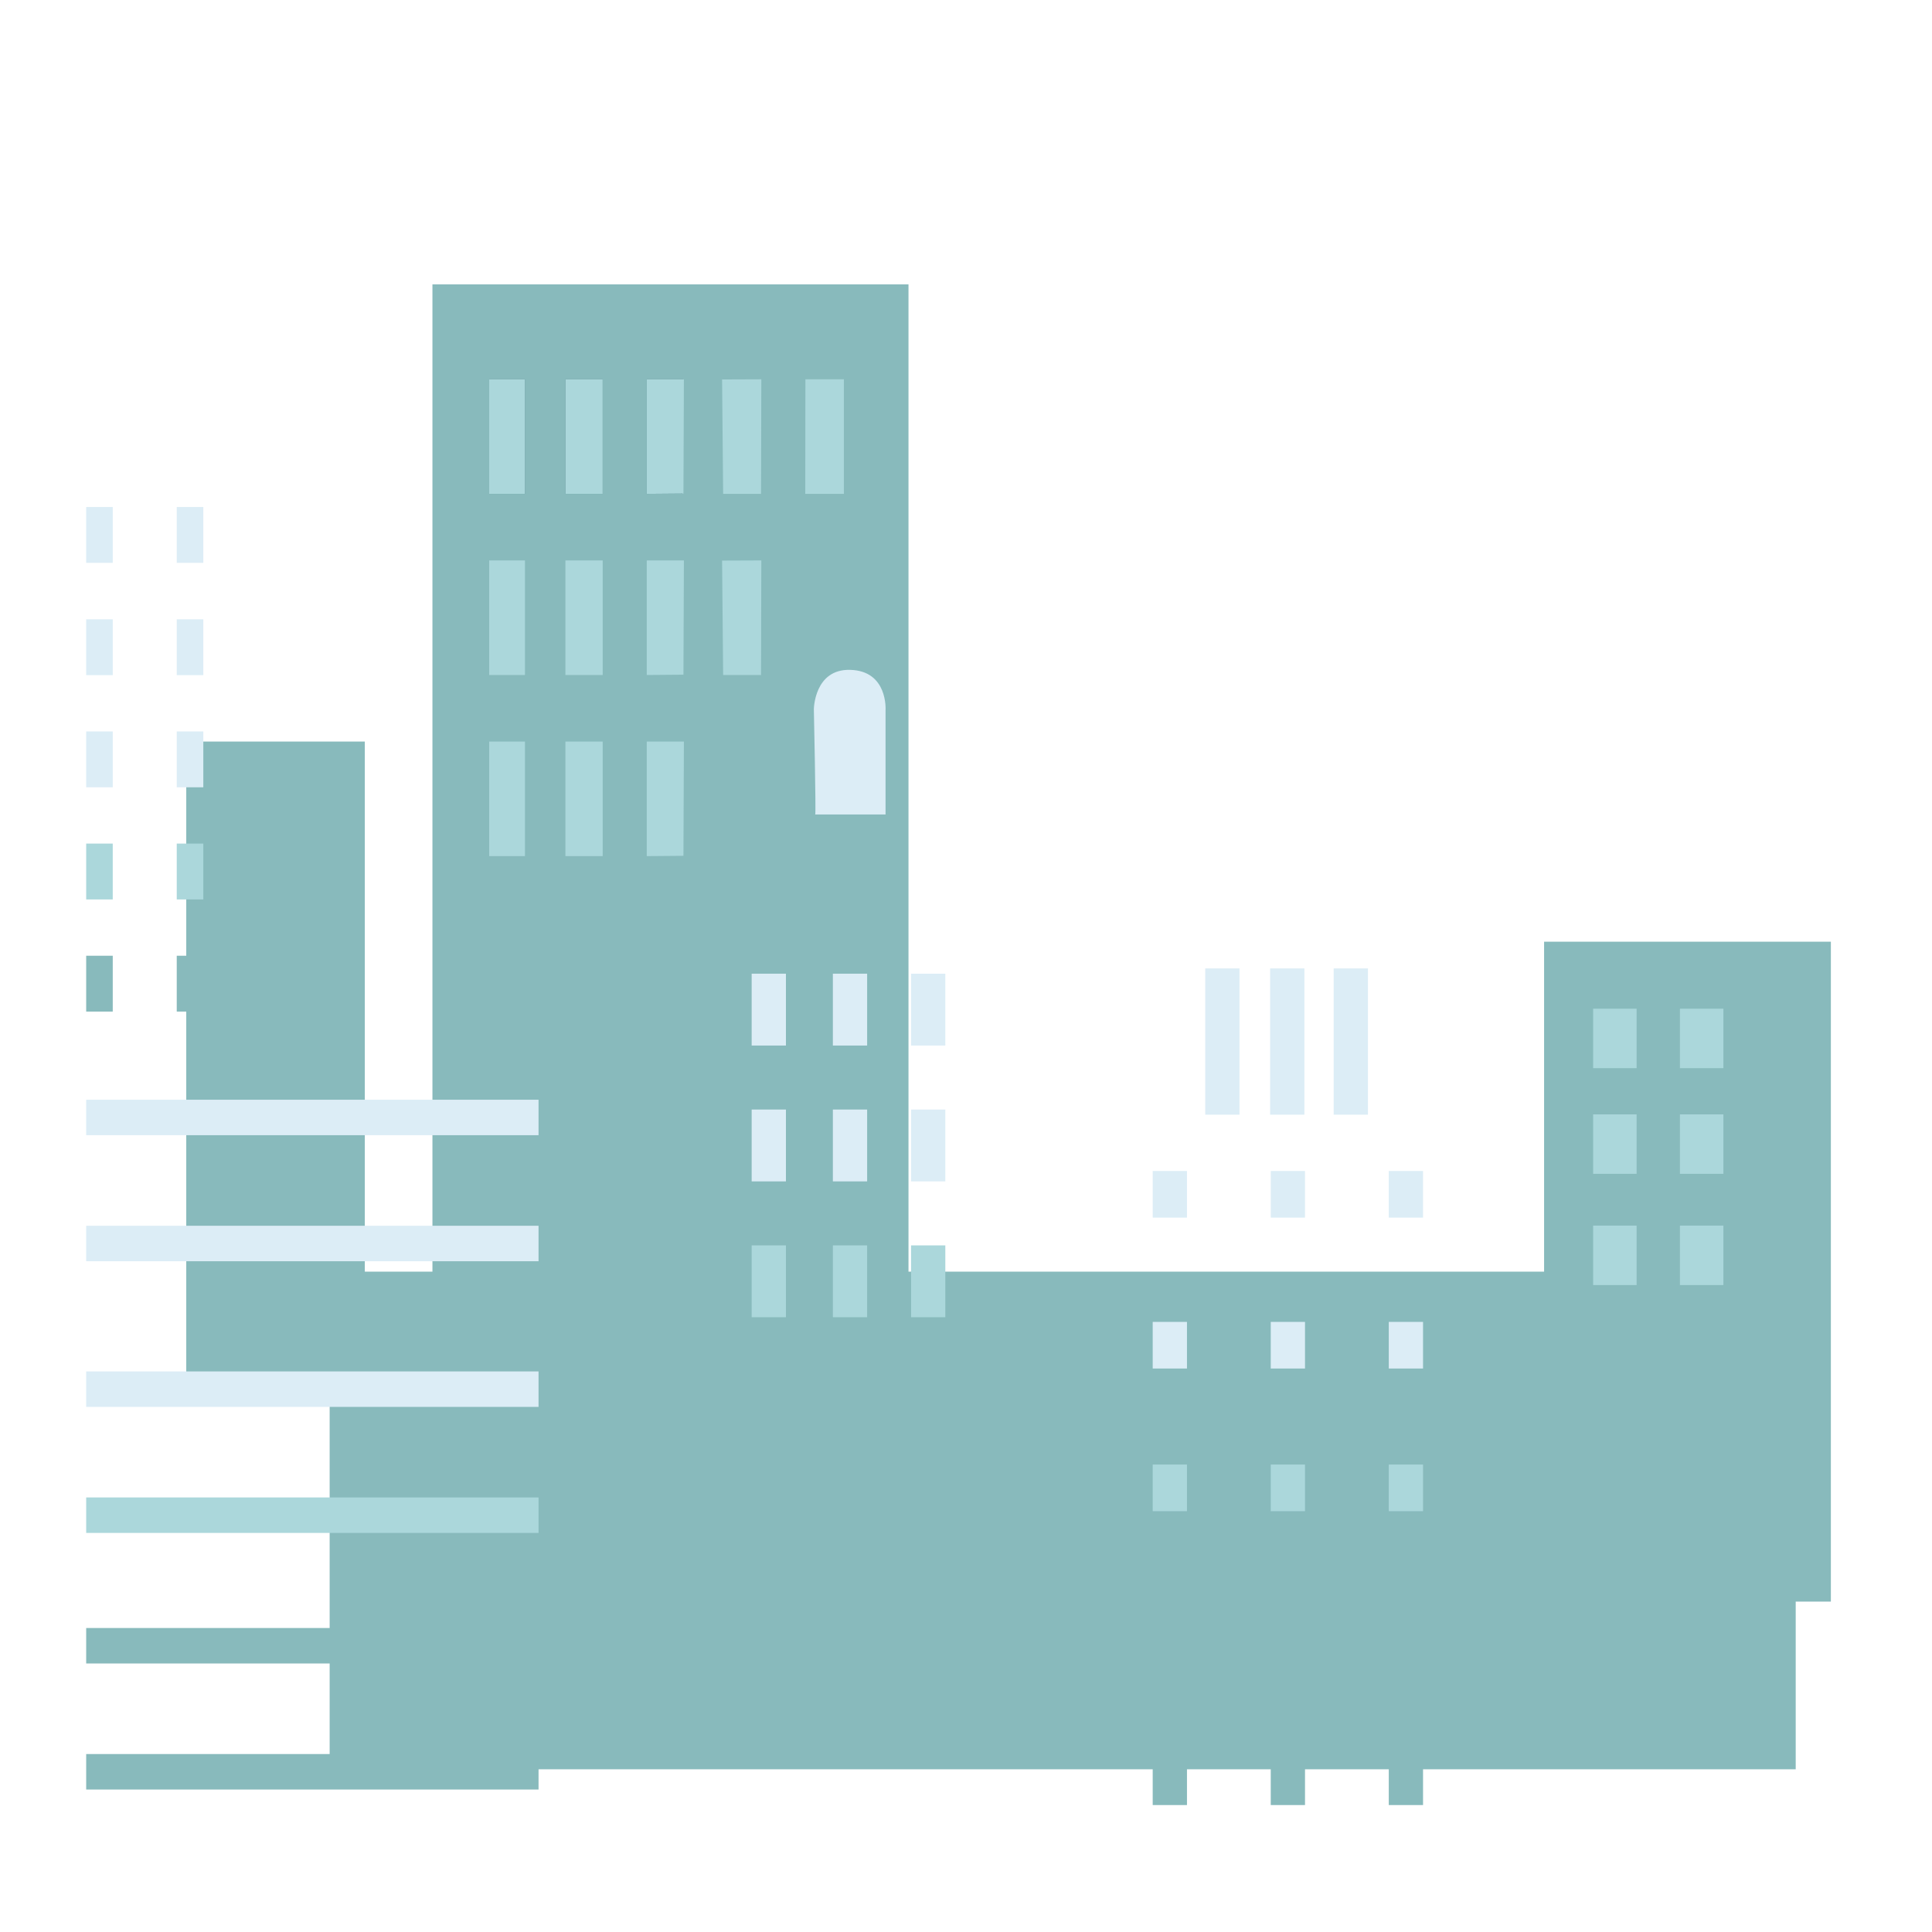 <svg xmlns="http://www.w3.org/2000/svg" width="3em" height="3em" viewBox="0 0 128 128"><radialGradient id="" cx="65.983" cy="98.45" r="98.33" gradientUnits="userSpaceOnUse"><stop offset=".283" stop-color="#AFE4FE"/><stop offset=".702" stop-color="#84D4F9"/><stop offset=".965" stop-color="#67C9F6"/></radialGradient><path fill="url(#)" d="M116.62 124.26H11.32c-4.15 0-7.52-3.37-7.52-7.52V11.44c0-4.15 3.37-7.52 7.52-7.52h105.3c4.15 0 7.52 3.37 7.52 7.52v105.3c.01 4.15-3.36 7.52-7.52 7.52"/><path fill="#88BABC" d="M121.3 62.39h-19v21.86H60.19V18.84H28.65v65.41h-4.48V49.13H12.34v42.65h9.5v25.44h97.13v-11.11h2.33z"/><path fill="#3F737B" d="M32.41 25.13h2.37v7.59h-2.37zm5.05 0h2.47v7.59h-2.47zm7.81 0h-2.42v7.59l2.36-.02z"/><path fill="#ABD7DB" d="m50.44 25.13l-2.6.01l.07 7.58h2.51zm-18.03 0h2.37v7.59h-2.37zm5.05 0h2.47v7.59h-2.47zm7.85 0h-2.46v7.59l2.43-.02zm5.13 12l-2.6.01l.07 7.58h2.51zm-18.03 0h2.37v7.59h-2.37zm5.05 0h2.47v7.59h-2.47zm7.85 0h-2.46v7.59l2.43-.02zm-12.9 12h2.37v7.59h-2.37zm5.05 0h2.47v7.59h-2.47zm7.85 0h-2.46v7.59l2.43-.02zm8.05-24l-.01 7.59h2.56v-7.59zm52.19 56.07h2.88v3.94h-2.88zm5.75 0h2.88v3.94h-2.88zm-5.75-7.37h2.88v3.94h-2.88zm5.75 0h2.88v3.94h-2.88zm-5.75-7h2.88v3.94h-2.88zm5.75 0h2.88v3.94h-2.88z"/><radialGradient id="" cx="65.178" cy="11.353" r="124.87" fx="63.749" fy="11.39" gradientUnits="userSpaceOnUse"><stop offset=".558" stop-color="#488187"/><stop offset=".675" stop-color="#477D83"/><stop offset=".798" stop-color="#427078"/><stop offset=".923" stop-color="#3B5B66"/><stop offset=".953" stop-color="#395561"/></radialGradient><path fill="url(#)" d="M115 49.4c-.36.73 0 42.7 0 42.7H99.13v-24h-5.11v-7.67h-4.53v-6.51h-8.16v6.84h-5.19v7.17h-5.36v34.95h-5.04v-39h2.35v-7.44h-2.35V41.03h-2.65l-3.61-11.16h-7.11L48.8 41.03h-2.79v15.41h-2.48v7.44h2.48v39h-7.18V67.83H17.19V28.47s-13.35-.09-13.39-.05v88.32c0 4.15 3.37 7.52 7.52 7.52h105.3c4.15 0 7.52-3.37 7.52-7.52V49.4z"/><path fill="#88BABC" d="M5.71 116.21h29.97v2.35H5.71zm0-8.35h29.97v2.35H5.71z"/><path fill="#ABD7DB" d="M5.71 99.21h29.97v2.35H5.71z"/><path fill="#DCEDF6" d="M5.71 90.86h29.97v2.35H5.71zm0-9.65h29.97v2.35H5.71zm0-8.35h29.97v2.35H5.71z"/><path fill="#88BABC" d="M5.71 63.32h1.76v3.7H5.71zm6 0h1.76v3.7h-1.76z"/><path fill="#ABD7DB" d="M5.71 55.89h1.76v3.7H5.71zm6 0h1.76v3.7h-1.76z"/><path fill="#DCEDF6" d="M5.71 48.46h1.76v3.7H5.71zm6 0h1.76v3.7h-1.76zm-6-7.43h1.76v3.7H5.71zm6 0h1.76v3.7h-1.76zm-6-7.44h1.76v3.7H5.71zm6 0h1.76v3.7h-1.76zM49.8 64.51h2.27v4.76H49.8zm5.38 0h2.27v4.76h-2.27zm5.18 0h2.27v4.76h-2.27zm-10.56 9h2.27v4.76H49.8z"/><path fill="#88BABC" d="M49.8 97.7h2.27v4.76H49.8zm5.38 0h2.27v4.76h-2.27zm5.18 0h2.27v4.76h-2.27z"/><path fill="#DCEDF6" d="M55.18 73.51h2.27v4.76h-2.27zm5.18 0h2.27v4.76h-2.27z"/><path fill="#ABD7DB" d="M49.8 82.51h2.27v4.76H49.8zm5.38 0h2.27v4.76h-2.27zm5.18 0h2.27v4.76h-2.27z"/><path fill="#DCEDF6" d="M54.01 53.96h4.66v-6.92s.17-2.6-2.35-2.66c-2.37-.06-2.4 2.6-2.4 2.6s.15 6.98.09 6.98m25.84 10.2h2.27v9.69h-2.27zm8.51 0h2.27v9.69h-2.27zm-4.21 0h2.27v9.69h-2.27zm-7.78 13.42h2.27v3.09h-2.27zm7.82 0h2.27v3.09h-2.27zm7.82 0h2.27v3.09h-2.27zm-15.64 10h2.27v3.09h-2.27zm7.82 0h2.27v3.09h-2.27zm7.82 0h2.27v3.09h-2.27z"/><path fill="#ABD7DB" d="M76.37 97.03h2.27v3.09h-2.27zm7.82 0h2.27v3.09h-2.27zm7.82 0h2.27v3.09h-2.27z"/><path fill="#88BABC" d="M76.37 107.03h2.27v3.09h-2.27zm7.82 0h2.27v3.09h-2.27zm7.82 0h2.27v3.09h-2.27zm-15.64 9.47h2.27v3.09h-2.27zm7.82 0h2.27v3.09h-2.27zm7.82 0h2.27v3.09h-2.27z"/></svg>